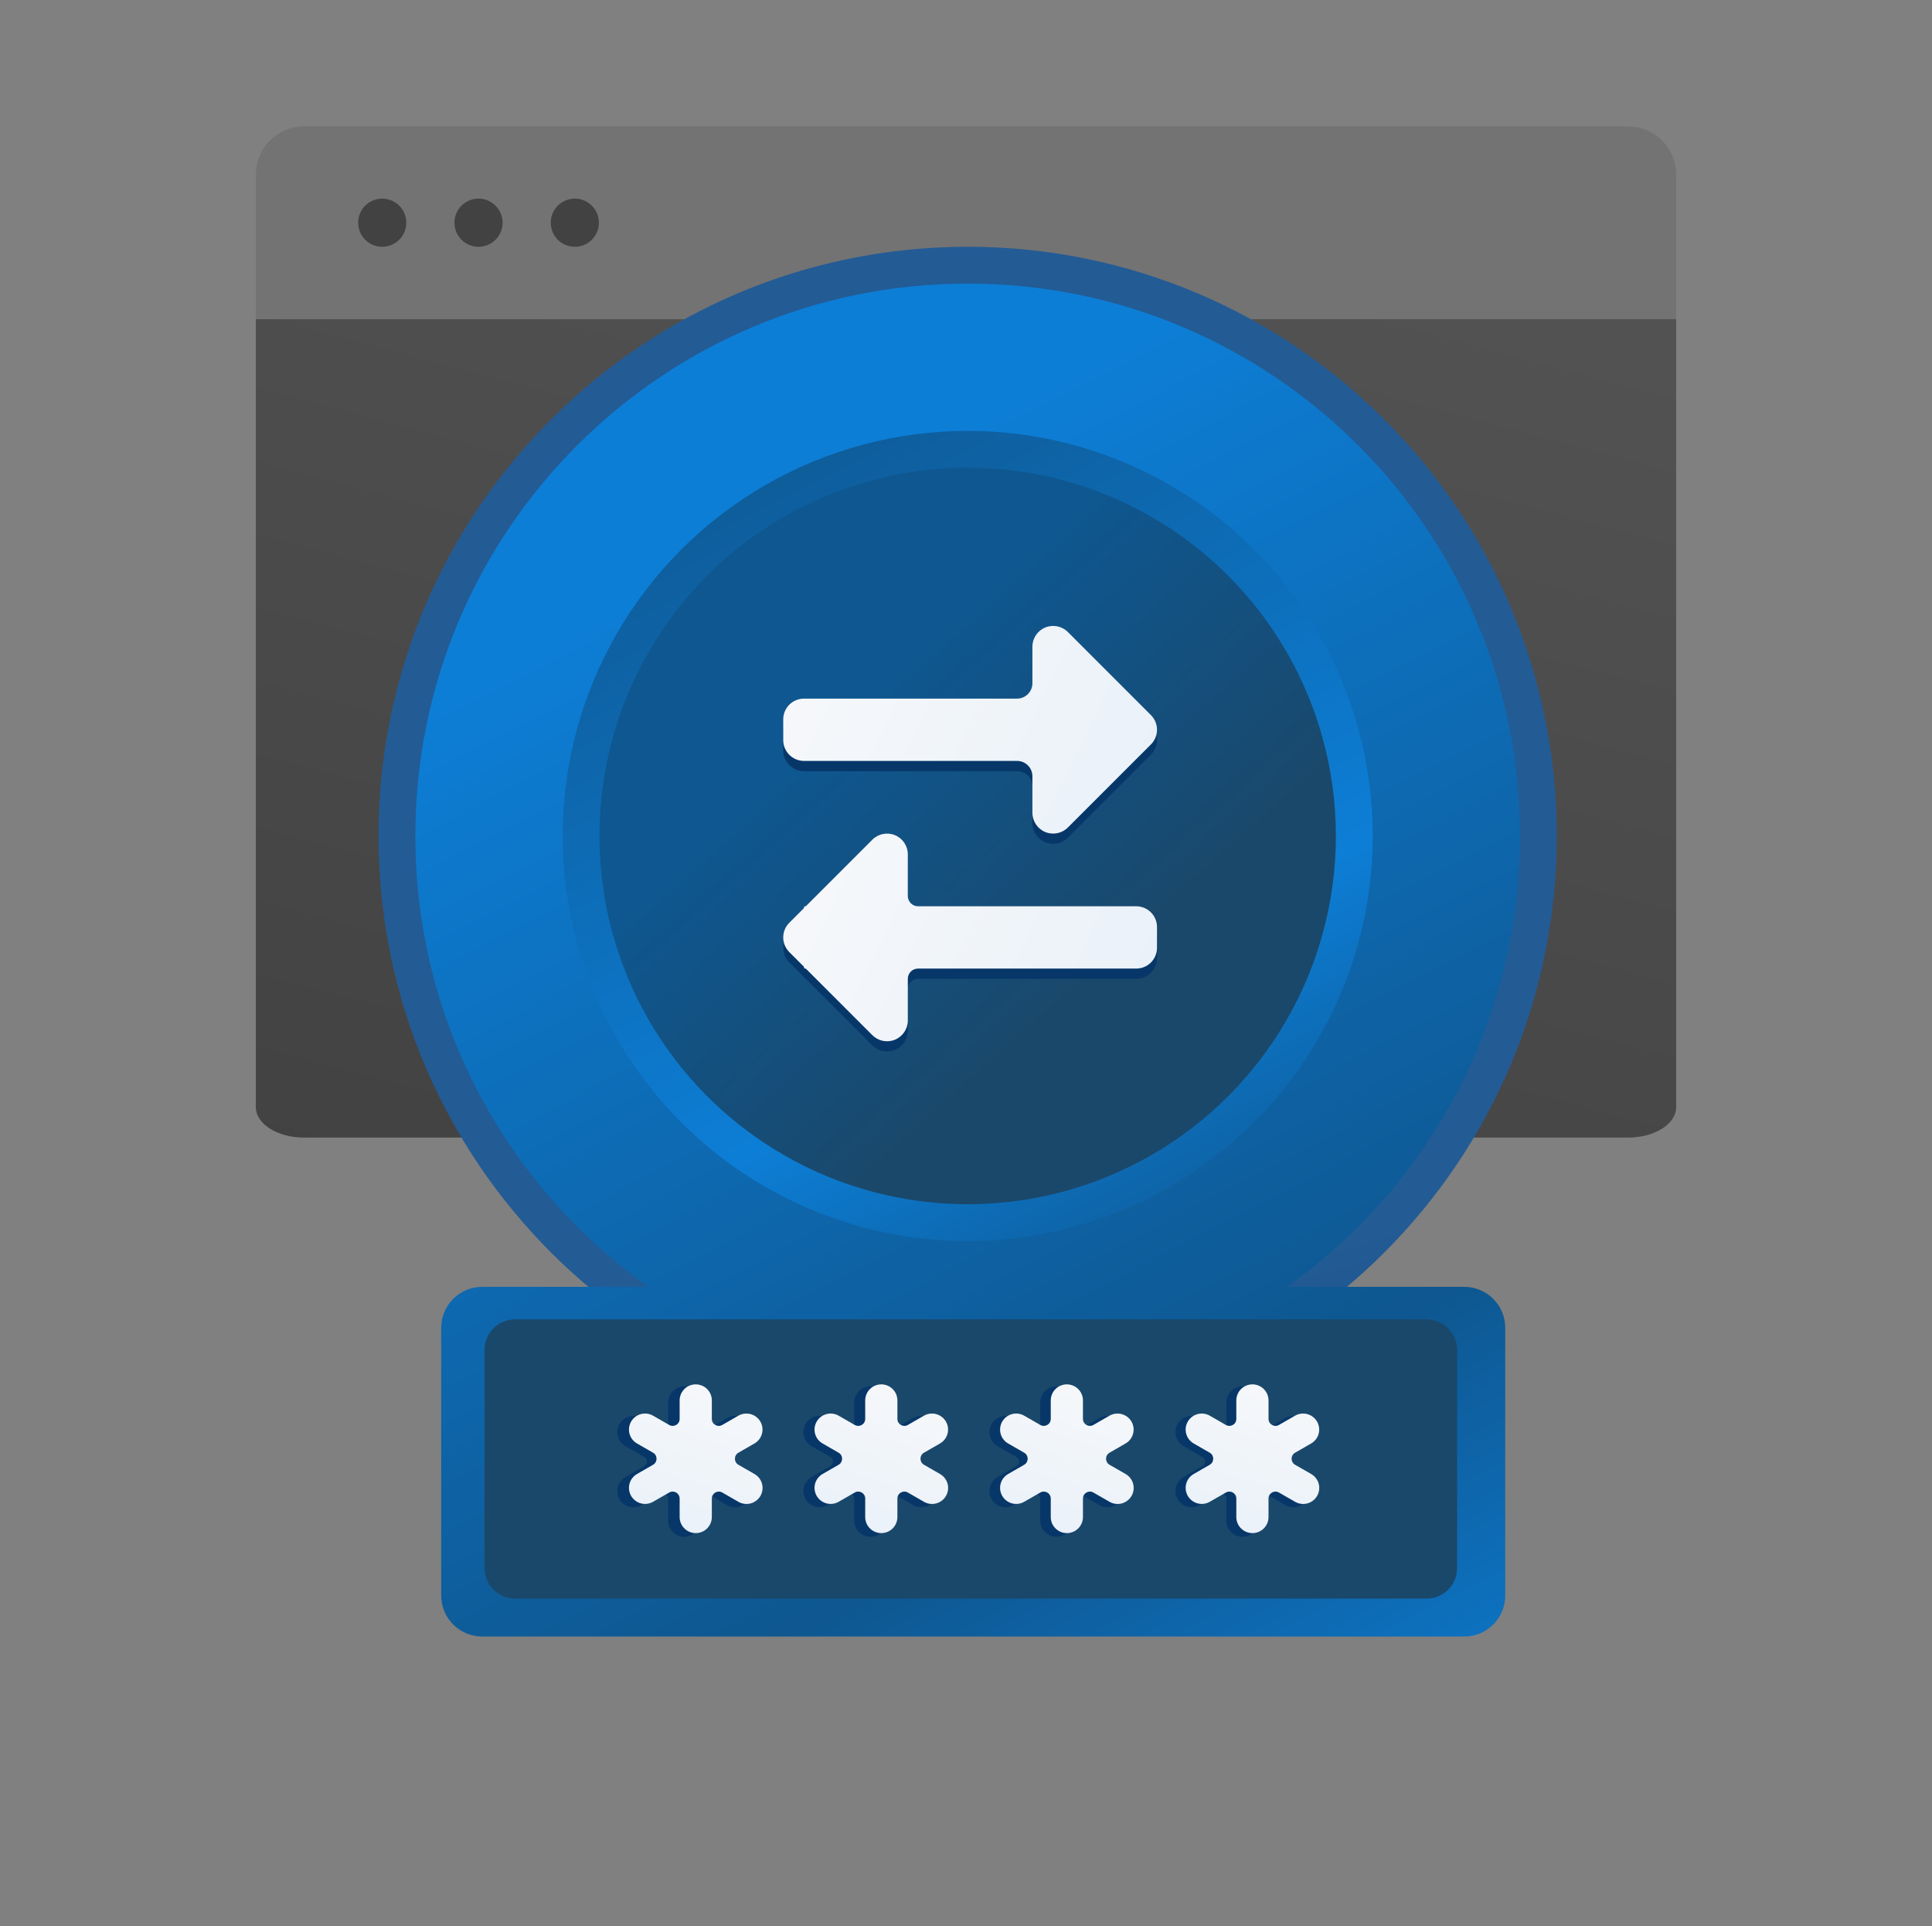 <svg width="316" height="315" viewBox="0 0 316 315" fill="none" xmlns="http://www.w3.org/2000/svg">
  <rect x="0" y="0" width="316" height="315" fill="#808080" stroke="none"/>
  <path
    d="M41.845 52.172H274.157V181.065C274.157 182.386 273.328 183.654 271.851 184.588C270.374 185.522 268.371 186.047 266.282 186.047H49.72C47.631 186.047 45.628 185.522 44.151 184.588C42.675 183.654 41.845 182.386 41.845 181.065V52.172Z"
    fill="url(#paint0_linear_10566_33486)" />
  <path
    d="M41.845 52.173H274.157V28.548C274.157 26.459 273.328 24.456 271.851 22.979C270.374 21.503 268.371 20.673 266.282 20.673H49.72C47.631 20.673 45.628 21.503 44.151 22.979C42.675 24.456 41.845 26.459 41.845 28.548V52.173Z"
    fill="#737373" />
  <path
    d="M90.079 36.422C90.079 35.643 90.31 34.882 90.742 34.235C91.175 33.587 91.79 33.082 92.509 32.784C93.229 32.486 94.02 32.408 94.784 32.56C95.548 32.712 96.25 33.087 96.8 33.638C97.351 34.189 97.726 34.89 97.878 35.654C98.03 36.418 97.952 37.209 97.654 37.929C97.356 38.648 96.851 39.263 96.204 39.696C95.556 40.129 94.795 40.36 94.016 40.36C92.972 40.36 91.97 39.945 91.232 39.206C90.493 38.468 90.079 37.466 90.079 36.422ZM74.329 36.422C74.329 35.643 74.56 34.882 74.992 34.235C75.425 33.587 76.04 33.082 76.759 32.784C77.479 32.486 78.27 32.408 79.034 32.56C79.798 32.712 80.5 33.087 81.05 33.638C81.601 34.189 81.976 34.89 82.128 35.654C82.28 36.418 82.202 37.209 81.904 37.929C81.606 38.648 81.101 39.263 80.454 39.696C79.806 40.129 79.045 40.36 78.266 40.36C77.222 40.36 76.22 39.945 75.482 39.206C74.743 38.468 74.329 37.466 74.329 36.422ZM58.579 36.422C58.579 35.643 58.81 34.882 59.242 34.235C59.675 33.587 60.29 33.082 61.009 32.784C61.729 32.486 62.52 32.408 63.284 32.56C64.048 32.712 64.75 33.087 65.3 33.638C65.851 34.189 66.226 34.89 66.378 35.654C66.53 36.418 66.452 37.209 66.154 37.929C65.856 38.648 65.351 39.263 64.704 39.696C64.056 40.129 63.295 40.36 62.516 40.36C61.472 40.36 60.47 39.945 59.732 39.206C58.993 38.468 58.579 37.466 58.579 36.422Z"
    fill="#424242" />
  <path
    d="M254.632 136.72C254.632 189.938 211.49 233.08 158.272 233.08C105.054 233.08 61.912 189.938 61.912 136.72C61.912 83.502 105.054 40.36 158.272 40.36C211.49 40.36 254.632 83.502 254.632 136.72Z"
    fill="url(#paint1_linear_10566_33486)" />
  <path
    d="M158.272 46.383C108.38 46.383 67.935 86.829 67.935 136.721C67.935 167.164 82.994 194.091 106.069 210.457H78.865C75.163 210.457 72.162 213.458 72.162 217.16V260.943C72.162 264.645 75.163 267.646 78.865 267.646H239.496C243.198 267.646 246.199 264.645 246.199 260.943V217.16C246.199 213.458 243.198 210.457 239.496 210.457H210.475C233.55 194.091 248.609 167.164 248.609 136.721C248.609 86.829 208.164 46.383 158.272 46.383Z"
    fill="url(#paint2_linear_10566_33486)" />
  <path
    d="M79.249 220.774C79.249 218.013 81.488 215.774 84.249 215.774H233.324C236.086 215.774 238.324 218.013 238.324 220.774V256.449C238.324 259.211 236.086 261.449 233.324 261.449H84.249C81.488 261.449 79.249 259.211 79.249 256.449V220.774Z"
    fill="#1A486B" />
  <path
    d="M121.56 241.564C121.861 241.738 122.125 241.97 122.336 242.246C122.548 242.522 122.704 242.838 122.794 243.175C122.884 243.512 122.907 243.863 122.862 244.209C122.817 244.555 122.704 244.889 122.531 245.191C122.357 245.493 122.126 245.758 121.85 245.97C121.575 246.182 121.26 246.338 120.925 246.428C120.59 246.518 120.24 246.54 119.896 246.494C119.552 246.448 119.22 246.334 118.92 246.159L115.803 244.35C115.252 244.03 114.564 244.432 114.564 245.073V248.687C114.564 249.391 114.286 250.066 113.791 250.563C113.296 251.061 112.624 251.34 111.924 251.34C111.224 251.34 110.553 251.061 110.057 250.563C109.562 250.066 109.284 249.391 109.284 248.687V245.073C109.284 244.432 108.596 244.03 108.045 244.35L104.928 246.159C104.322 246.509 103.603 246.603 102.928 246.42C102.253 246.238 101.677 245.793 101.328 245.185C100.978 244.577 100.883 243.854 101.063 243.175C101.243 242.496 101.684 241.917 102.289 241.564L105.399 239.759C105.952 239.438 105.952 238.633 105.399 238.312L102.289 236.507C101.684 236.155 101.243 235.575 101.063 234.896C100.883 234.218 100.978 233.495 101.328 232.886C101.677 232.278 102.253 231.834 102.928 231.651C103.603 231.469 104.322 231.563 104.928 231.913L108.045 233.721C108.596 234.041 109.284 233.64 109.284 232.998V229.384C109.284 228.68 109.562 228.006 110.057 227.508C110.553 227.01 111.224 226.731 111.924 226.731C112.624 226.731 113.296 227.01 113.791 227.508C114.286 228.006 114.564 228.68 114.564 229.384V232.998C114.564 233.64 115.252 234.041 115.803 233.721L118.92 231.913C119.526 231.563 120.245 231.469 120.92 231.651C121.595 231.834 122.171 232.278 122.52 232.886C122.87 233.495 122.965 234.218 122.785 234.896C122.605 235.575 122.164 236.155 121.56 236.507L118.449 238.312C117.896 238.633 117.896 239.438 118.449 239.759L121.56 241.564Z"
    fill="#073769" />
  <path
    d="M151.991 241.564C152.292 241.738 152.556 241.97 152.767 242.246C152.979 242.522 153.134 242.838 153.225 243.175C153.315 243.512 153.338 243.863 153.293 244.209C153.248 244.555 153.135 244.889 152.962 245.191C152.788 245.493 152.557 245.758 152.281 245.97C152.006 246.182 151.691 246.338 151.356 246.428C151.021 246.518 150.671 246.54 150.327 246.494C149.983 246.448 149.651 246.334 149.351 246.159L146.234 244.35C145.683 244.03 144.995 244.432 144.995 245.073V248.687C144.995 249.391 144.717 250.066 144.222 250.563C143.727 251.061 143.055 251.34 142.355 251.34C141.655 251.34 140.983 251.061 140.488 250.563C139.993 250.066 139.715 249.391 139.715 248.687V245.073C139.715 244.432 139.027 244.03 138.476 244.35L135.359 246.159C134.753 246.509 134.034 246.603 133.359 246.42C132.684 246.238 132.108 245.793 131.759 245.185C131.409 244.577 131.314 243.854 131.494 243.175C131.674 242.496 132.115 241.917 132.72 241.564L135.83 239.759C136.383 239.438 136.383 238.633 135.83 238.312L132.72 236.507C132.115 236.155 131.674 235.575 131.494 234.896C131.314 234.218 131.409 233.495 131.759 232.886C132.108 232.278 132.684 231.834 133.359 231.651C134.034 231.469 134.753 231.563 135.359 231.913L138.476 233.721C139.027 234.041 139.715 233.64 139.715 232.998V229.384C139.715 228.68 139.993 228.006 140.488 227.508C140.983 227.01 141.655 226.731 142.355 226.731C143.055 226.731 143.727 227.01 144.222 227.508C144.717 228.006 144.995 228.68 144.995 229.384V232.998C144.995 233.64 145.683 234.041 146.234 233.721L149.351 231.913C149.957 231.563 150.676 231.469 151.351 231.651C152.026 231.834 152.602 232.278 152.951 232.886C153.301 233.495 153.396 234.218 153.216 234.896C153.036 235.575 152.595 236.155 151.991 236.507L148.88 238.312C148.327 238.633 148.327 239.438 148.88 239.759L151.991 241.564Z"
    fill="#073769" />
  <path
    d="M182.422 241.564C182.723 241.738 182.986 241.97 183.198 242.246C183.41 242.522 183.565 242.838 183.656 243.175C183.746 243.512 183.769 243.863 183.724 244.209C183.679 244.555 183.566 244.889 183.393 245.191C183.219 245.493 182.988 245.758 182.712 245.97C182.437 246.182 182.122 246.338 181.787 246.428C181.451 246.518 181.102 246.54 180.758 246.494C180.414 246.448 180.082 246.334 179.782 246.159L176.665 244.35C176.114 244.03 175.426 244.432 175.426 245.073V248.687C175.426 249.391 175.148 250.066 174.653 250.563C174.158 251.061 173.486 251.34 172.786 251.34C172.086 251.34 171.414 251.061 170.919 250.563C170.424 250.066 170.146 249.391 170.146 248.687V245.073C170.146 244.432 169.458 244.03 168.907 244.35L165.79 246.159C165.184 246.509 164.465 246.603 163.79 246.42C163.115 246.238 162.539 245.793 162.19 245.185C161.84 244.577 161.745 243.854 161.925 243.175C162.105 242.496 162.546 241.917 163.15 241.564L166.261 239.759C166.814 239.438 166.814 238.633 166.261 238.312L163.15 236.507C162.546 236.155 162.105 235.575 161.925 234.896C161.745 234.218 161.84 233.495 162.19 232.886C162.539 232.278 163.115 231.834 163.79 231.651C164.465 231.469 165.184 231.563 165.79 231.913L168.907 233.721C169.458 234.041 170.146 233.64 170.146 232.998V229.384C170.146 228.68 170.424 228.006 170.919 227.508C171.414 227.01 172.086 226.731 172.786 226.731C173.486 226.731 174.158 227.01 174.653 227.508C175.148 228.006 175.426 228.68 175.426 229.384V232.998C175.426 233.64 176.114 234.041 176.665 233.721L179.782 231.913C180.388 231.563 181.107 231.469 181.782 231.651C182.457 231.834 183.033 232.278 183.382 232.886C183.732 233.495 183.827 234.218 183.647 234.896C183.467 235.575 183.026 236.155 182.422 236.507L179.311 238.312C178.758 238.633 178.758 239.438 179.311 239.759L182.422 241.564Z"
    fill="#073769" />
  <path
    d="M212.852 241.564C213.153 241.738 213.417 241.97 213.629 242.246C213.841 242.522 213.996 242.838 214.087 243.175C214.177 243.512 214.2 243.863 214.155 244.209C214.11 244.555 213.997 244.889 213.824 245.191C213.65 245.493 213.419 245.758 213.143 245.97C212.868 246.182 212.553 246.338 212.218 246.428C211.882 246.518 211.533 246.54 211.189 246.494C210.845 246.448 210.513 246.334 210.213 246.159L207.096 244.35C206.545 244.03 205.857 244.432 205.857 245.073V248.687C205.857 249.391 205.579 250.066 205.084 250.563C204.589 251.061 203.917 251.34 203.217 251.34C202.517 251.34 201.845 251.061 201.35 250.563C200.855 250.066 200.577 249.391 200.577 248.687V245.073C200.577 244.432 199.889 244.03 199.338 244.35L196.221 246.159C195.615 246.509 194.896 246.603 194.221 246.42C193.546 246.238 192.97 245.793 192.621 245.185C192.271 244.577 192.176 243.854 192.356 243.175C192.536 242.496 192.977 241.917 193.581 241.564L196.692 239.759C197.245 239.438 197.245 238.633 196.692 238.312L193.581 236.507C192.977 236.155 192.536 235.575 192.356 234.896C192.176 234.218 192.271 233.495 192.621 232.886C192.97 232.278 193.546 231.834 194.221 231.651C194.896 231.469 195.615 231.563 196.221 231.913L199.338 233.721C199.889 234.041 200.577 233.64 200.577 232.998V229.384C200.577 228.68 200.855 228.006 201.35 227.508C201.845 227.01 202.517 226.731 203.217 226.731C203.917 226.731 204.589 227.01 205.084 227.508C205.579 228.006 205.857 228.68 205.857 229.384V232.998C205.857 233.64 206.545 234.041 207.096 233.721L210.213 231.913C210.819 231.563 211.538 231.469 212.213 231.651C212.888 231.834 213.464 232.278 213.813 232.886C214.163 233.495 214.258 234.218 214.078 234.896C213.898 235.575 213.457 236.155 212.852 236.507L209.742 238.312C209.189 238.633 209.189 239.438 209.742 239.759L212.852 241.564Z"
    fill="#073769" />
  <path
    d="M123.405 241.069C123.705 241.241 123.969 241.47 124.18 241.744C124.391 242.017 124.546 242.329 124.636 242.662C124.726 242.995 124.749 243.342 124.704 243.684C124.659 244.026 124.547 244.356 124.374 244.655C124.201 244.953 123.97 245.215 123.695 245.425C123.42 245.635 123.107 245.788 122.772 245.877C122.438 245.966 122.089 245.988 121.746 245.943C121.403 245.897 121.072 245.785 120.772 245.611L118.134 244.094C117.375 243.657 116.428 244.205 116.428 245.081V248.111C116.428 248.806 116.151 249.473 115.657 249.965C115.163 250.457 114.494 250.733 113.795 250.733C113.097 250.733 112.427 250.457 111.934 249.965C111.44 249.473 111.162 248.806 111.162 248.111V245.081C111.162 244.205 110.215 243.657 109.457 244.094L106.818 245.611C106.214 245.957 105.496 246.05 104.823 245.87C104.15 245.689 103.576 245.25 103.227 244.649C102.878 244.047 102.784 243.333 102.963 242.662C103.143 241.991 103.582 241.418 104.185 241.069L106.815 239.557C107.576 239.119 107.576 238.021 106.815 237.584L104.185 236.071C103.582 235.722 103.143 235.15 102.963 234.479C102.784 233.808 102.878 233.093 103.227 232.492C103.576 231.89 104.15 231.451 104.823 231.271C105.496 231.09 106.214 231.183 106.818 231.529L109.457 233.047C110.215 233.483 111.162 232.935 111.162 232.06V229.03C111.162 228.334 111.44 227.667 111.934 227.175C112.427 226.684 113.097 226.407 113.795 226.407C114.494 226.407 115.163 226.684 115.657 227.175C116.151 227.667 116.428 228.334 116.428 229.03V232.06C116.428 232.935 117.375 233.483 118.134 233.047L120.772 231.529C121.377 231.183 122.095 231.09 122.768 231.271C123.441 231.451 124.015 231.89 124.363 232.492C124.712 233.093 124.807 233.808 124.627 234.479C124.448 235.15 124.008 235.722 123.405 236.071L120.775 237.584C120.014 238.021 120.014 239.119 120.775 239.557L123.405 241.069Z"
    fill="url(#paint3_linear_10566_33486)" />
  <path
    d="M153.756 241.069C154.057 241.241 154.32 241.47 154.531 241.744C154.742 242.017 154.897 242.329 154.987 242.662C155.077 242.995 155.1 243.342 155.055 243.684C155.01 244.026 154.898 244.356 154.725 244.655C154.552 244.953 154.321 245.215 154.046 245.425C153.772 245.635 153.458 245.788 153.123 245.877C152.789 245.966 152.44 245.988 152.097 245.943C151.754 245.897 151.423 245.785 151.124 245.611L148.485 244.094C147.726 243.657 146.779 244.205 146.779 245.081V248.111C146.779 248.806 146.502 249.473 146.008 249.965C145.514 250.457 144.845 250.733 144.146 250.733C143.448 250.733 142.778 250.457 142.285 249.965C141.791 249.473 141.514 248.806 141.514 248.111V245.081C141.514 244.205 140.567 243.657 139.808 244.094L137.169 245.611C136.565 245.957 135.847 246.05 135.174 245.87C134.501 245.689 133.927 245.25 133.578 244.649C133.23 244.047 133.135 243.333 133.314 242.662C133.494 241.991 133.933 241.418 134.536 241.069L137.166 239.557C137.927 239.119 137.927 238.021 137.166 237.584L134.536 236.071C133.933 235.722 133.494 235.15 133.314 234.479C133.135 233.808 133.23 233.093 133.578 232.492C133.927 231.89 134.501 231.451 135.174 231.271C135.847 231.09 136.565 231.183 137.169 231.529L139.808 233.047C140.567 233.483 141.514 232.935 141.514 232.06V229.03C141.514 228.334 141.791 227.667 142.285 227.175C142.778 226.684 143.448 226.407 144.146 226.407C144.845 226.407 145.514 226.684 146.008 227.175C146.502 227.667 146.779 228.334 146.779 229.03V232.06C146.779 232.935 147.726 233.483 148.485 233.047L151.124 231.529C151.728 231.183 152.446 231.09 153.119 231.271C153.792 231.451 154.366 231.89 154.715 232.492C155.063 233.093 155.158 233.808 154.978 234.479C154.799 235.15 154.359 235.722 153.756 236.071L151.126 237.584C150.365 238.021 150.365 239.119 151.126 239.557L153.756 241.069Z"
    fill="url(#paint4_linear_10566_33486)" />
  <path
    d="M184.106 241.069C184.406 241.241 184.669 241.47 184.88 241.744C185.092 242.017 185.247 242.329 185.337 242.662C185.426 242.995 185.45 243.342 185.405 243.684C185.36 244.026 185.247 244.356 185.074 244.655C184.901 244.953 184.67 245.215 184.396 245.425C184.121 245.635 183.807 245.788 183.473 245.877C183.138 245.966 182.789 245.988 182.446 245.943C182.103 245.897 181.772 245.785 181.473 245.611L178.834 244.094C178.075 243.657 177.129 244.205 177.129 245.081V248.111C177.129 248.806 176.851 249.473 176.357 249.965C175.864 250.457 175.194 250.733 174.496 250.733C173.797 250.733 173.128 250.457 172.634 249.965C172.14 249.473 171.863 248.806 171.863 248.111V245.081C171.863 244.205 170.916 243.657 170.157 244.094L167.519 245.611C166.914 245.957 166.196 246.05 165.523 245.87C164.85 245.689 164.276 245.25 163.927 244.649C163.579 244.047 163.484 243.333 163.664 242.662C163.843 241.991 164.283 241.418 164.886 241.069L167.516 239.557C168.277 239.119 168.277 238.021 167.516 237.584L164.886 236.071C164.283 235.722 163.843 235.15 163.664 234.479C163.484 233.808 163.579 233.093 163.927 232.492C164.276 231.89 164.85 231.451 165.523 231.271C166.196 231.09 166.914 231.183 167.519 231.529L170.157 233.047C170.916 233.483 171.863 232.935 171.863 232.06V229.03C171.863 228.334 172.14 227.667 172.634 227.175C173.128 226.684 173.797 226.407 174.496 226.407C175.194 226.407 175.864 226.684 176.357 227.175C176.851 227.667 177.129 228.334 177.129 229.03V232.06C177.129 232.935 178.075 233.483 178.834 233.047L181.473 231.529C182.077 231.183 182.795 231.09 183.468 231.271C184.141 231.451 184.715 231.89 185.064 232.492C185.413 233.093 185.507 233.808 185.328 234.479C185.148 235.15 184.709 235.722 184.106 236.071L181.476 237.584C180.715 238.021 180.715 239.119 181.476 239.557L184.106 241.069Z"
    fill="url(#paint5_linear_10566_33486)" />
  <path
    d="M214.457 241.069C214.757 241.241 215.02 241.47 215.231 241.744C215.443 242.017 215.598 242.329 215.688 242.662C215.778 242.995 215.801 243.342 215.756 243.684C215.711 244.026 215.598 244.356 215.425 244.655C215.252 244.953 215.022 245.215 214.747 245.425C214.472 245.635 214.158 245.788 213.824 245.877C213.489 245.966 213.14 245.988 212.797 245.943C212.454 245.897 212.123 245.785 211.824 245.611L209.185 244.094C208.427 243.657 207.48 244.205 207.48 245.081V248.111C207.48 248.806 207.202 249.473 206.708 249.965C206.215 250.457 205.545 250.733 204.847 250.733C204.148 250.733 203.479 250.457 202.985 249.965C202.491 249.473 202.214 248.806 202.214 248.111V245.081C202.214 244.205 201.267 243.657 200.508 244.094L197.87 245.611C197.265 245.957 196.547 246.05 195.874 245.87C195.201 245.689 194.627 245.25 194.279 244.649C193.93 244.047 193.835 243.333 194.015 242.662C194.194 241.991 194.634 241.418 195.237 241.069L197.867 239.557C198.628 239.119 198.628 238.021 197.867 237.584L195.237 236.071C194.634 235.722 194.194 235.15 194.015 234.479C193.835 233.808 193.93 233.093 194.279 232.492C194.627 231.89 195.201 231.451 195.874 231.271C196.547 231.09 197.265 231.183 197.87 231.529L200.508 233.047C201.267 233.483 202.214 232.935 202.214 232.06V229.03C202.214 228.334 202.491 227.667 202.985 227.175C203.479 226.684 204.148 226.407 204.847 226.407C205.545 226.407 206.215 226.684 206.708 227.175C207.202 227.667 207.48 228.334 207.48 229.03V232.06C207.48 232.935 208.427 233.483 209.185 233.047L211.824 231.529C212.428 231.183 213.146 231.09 213.819 231.271C214.492 231.451 215.066 231.89 215.415 232.492C215.764 233.093 215.858 233.808 215.679 234.479C215.499 235.15 215.06 235.722 214.457 236.071L211.827 237.584C211.066 238.021 211.066 239.119 211.827 239.557L214.457 241.069Z"
    fill="url(#paint6_linear_10566_33486)" />
  <circle cx="158.271" cy="136.72" r="66.247" fill="url(#paint7_linear_10566_33486)" />
  <circle cx="158.271" cy="136.719" r="60.225" fill="url(#paint8_linear_10566_33486)" />
  <path
    d="M128.106 119.326C128.106 117.45 129.627 115.93 131.502 115.93L166.348 115.929C167.737 115.929 168.862 114.804 168.862 113.415V107.439C168.862 106.065 169.69 104.827 170.959 104.301C172.228 103.775 173.689 104.066 174.66 105.037L188.245 118.622C189.572 119.949 189.572 122.099 188.245 123.426L174.66 137.011C173.689 137.982 172.228 138.273 170.959 137.747C169.69 137.221 168.862 135.983 168.862 134.609V128.632C168.862 127.244 167.737 126.118 166.348 126.118L131.503 126.118C129.627 126.118 128.106 124.598 128.106 122.722L128.106 119.326Z"
    fill="#073769" />
  <path
    d="M148.484 168.572C148.484 169.946 147.657 171.185 146.387 171.71C145.118 172.236 143.658 171.945 142.686 170.974L131.854 160.142C131.816 160.103 131.763 160.082 131.709 160.082C131.595 160.082 131.503 159.989 131.503 159.876C131.503 159.821 131.481 159.769 131.442 159.73L129.101 157.389C127.775 156.062 127.775 153.912 129.101 152.586L131.442 150.244C131.481 150.206 131.503 150.153 131.503 150.099C131.503 149.985 131.595 149.893 131.708 149.893C131.763 149.893 131.815 149.871 131.854 149.832L142.686 139C143.658 138.029 145.118 137.738 146.387 138.264C147.657 138.79 148.484 140.028 148.484 141.402V148.217C148.484 149.142 149.234 149.893 150.16 149.893L185.844 149.893C187.719 149.893 189.24 151.413 189.24 153.289V156.685C189.24 158.561 187.719 160.082 185.844 160.082H150.16C149.234 160.082 148.484 160.832 148.484 161.758V168.572Z"
    fill="#073769" />
  <path
    d="M128.106 117.651C128.106 115.775 129.627 114.255 131.502 114.255L166.348 114.254C167.737 114.254 168.862 113.129 168.862 111.741L168.862 105.764C168.862 104.39 169.69 103.152 170.959 102.626C172.228 102.1 173.689 102.391 174.66 103.362L188.245 116.948C189.572 118.274 189.572 120.424 188.245 121.751L174.66 135.336C173.689 136.307 172.228 136.598 170.959 136.072C169.69 135.547 168.862 134.308 168.862 132.934L168.862 126.957C168.862 125.569 167.737 124.443 166.348 124.443L131.503 124.444C129.627 124.444 128.106 122.923 128.106 121.047L128.106 117.651Z"
    fill="url(#paint9_linear_10566_33486)" />
  <path
    d="M148.484 166.898C148.484 168.271 147.657 169.51 146.387 170.036C145.118 170.561 143.658 170.271 142.686 169.299L131.854 158.467C131.816 158.429 131.763 158.407 131.709 158.407C131.595 158.407 131.503 158.315 131.503 158.201C131.503 158.146 131.481 158.094 131.442 158.055L129.101 155.714C127.775 154.388 127.775 152.237 129.101 150.911L131.442 148.57C131.481 148.531 131.503 148.479 131.503 148.424C131.503 148.31 131.595 148.218 131.708 148.218C131.763 148.218 131.815 148.196 131.854 148.158L142.686 137.326C143.658 136.354 145.118 136.064 146.387 136.589C147.657 137.115 148.484 138.354 148.484 139.727L148.484 146.542C148.484 147.468 149.234 148.218 150.16 148.218L185.844 148.218C187.719 148.218 189.24 149.739 189.24 151.614L189.24 155.011C189.24 156.886 187.719 158.407 185.844 158.407L150.16 158.407C149.234 158.407 148.484 159.157 148.484 160.083L148.484 166.898Z"
    fill="url(#paint10_linear_10566_33486)" />
  <defs>
    <linearGradient id="paint0_linear_10566_33486" x1="72.836" y1="197.266" x2="120.391" y2="18.459"
      gradientUnits="userSpaceOnUse">
      <stop stop-color="#424242" />
      <stop offset="1" stop-color="#525252" />
    </linearGradient>
    <linearGradient id="paint1_linear_10566_33486" x1="180.94" y1="264.816" x2="167.596" y2="217.603"
      gradientUnits="userSpaceOnUse">
      <stop stop-color="#154A82" />
      <stop offset="1" stop-color="#235B95" />
    </linearGradient>
    <linearGradient id="paint2_linear_10566_33486" x1="206.355" y1="314.028" x2="95.621" y2="101.431"
      gradientUnits="userSpaceOnUse">
      <stop stop-color="#0D7ED6" />
      <stop offset="0.323" stop-color="#0E5790" />
      <stop offset="1" stop-color="#0D7ED6" />
    </linearGradient>
    <linearGradient id="paint3_linear_10566_33486" x1="108.256" y1="258.361" x2="120.23" y2="218.565"
      gradientUnits="userSpaceOnUse">
      <stop stop-color="#E6EFF9" />
      <stop offset="1" stop-color="#FAFAFA" />
    </linearGradient>
    <linearGradient id="paint4_linear_10566_33486" x1="138.607" y1="258.361" x2="150.581" y2="218.565"
      gradientUnits="userSpaceOnUse">
      <stop stop-color="#E6EFF9" />
      <stop offset="1" stop-color="#FAFAFA" />
    </linearGradient>
    <linearGradient id="paint5_linear_10566_33486" x1="168.956" y1="258.361" x2="180.93" y2="218.565"
      gradientUnits="userSpaceOnUse">
      <stop stop-color="#E6EFF9" />
      <stop offset="1" stop-color="#FAFAFA" />
    </linearGradient>
    <linearGradient id="paint6_linear_10566_33486" x1="199.307" y1="258.361" x2="211.281" y2="218.565"
      gradientUnits="userSpaceOnUse">
      <stop stop-color="#E6EFF9" />
      <stop offset="1" stop-color="#FAFAFA" />
    </linearGradient>
    <linearGradient id="paint7_linear_10566_33486" x1="191.696" y1="215.615" x2="114.254" y2="63.58"
      gradientUnits="userSpaceOnUse">
      <stop stop-color="#0E5790" />
      <stop offset="0.323" stop-color="#0D7ED6" />
      <stop offset="1" stop-color="#0E5790" />
    </linearGradient>
    <linearGradient id="paint8_linear_10566_33486" x1="169.431" y1="169.287" x2="129.833" y2="125.146"
      gradientUnits="userSpaceOnUse">
      <stop stop-color="#1A486B" />
      <stop offset="1" stop-color="#0E5790" />
    </linearGradient>
    <linearGradient id="paint9_linear_10566_33486" x1="208.409" y1="127.967" x2="120.217" y2="85.061"
      gradientUnits="userSpaceOnUse">
      <stop stop-color="#E6EFF9" />
      <stop offset="1" stop-color="#FAFAFA" />
    </linearGradient>
    <linearGradient id="paint10_linear_10566_33486" x1="208.409" y1="161.93" x2="120.217" y2="119.024"
      gradientUnits="userSpaceOnUse">
      <stop stop-color="#E6EFF9" />
      <stop offset="1" stop-color="#FAFAFA" />
    </linearGradient>
  </defs>
</svg>
